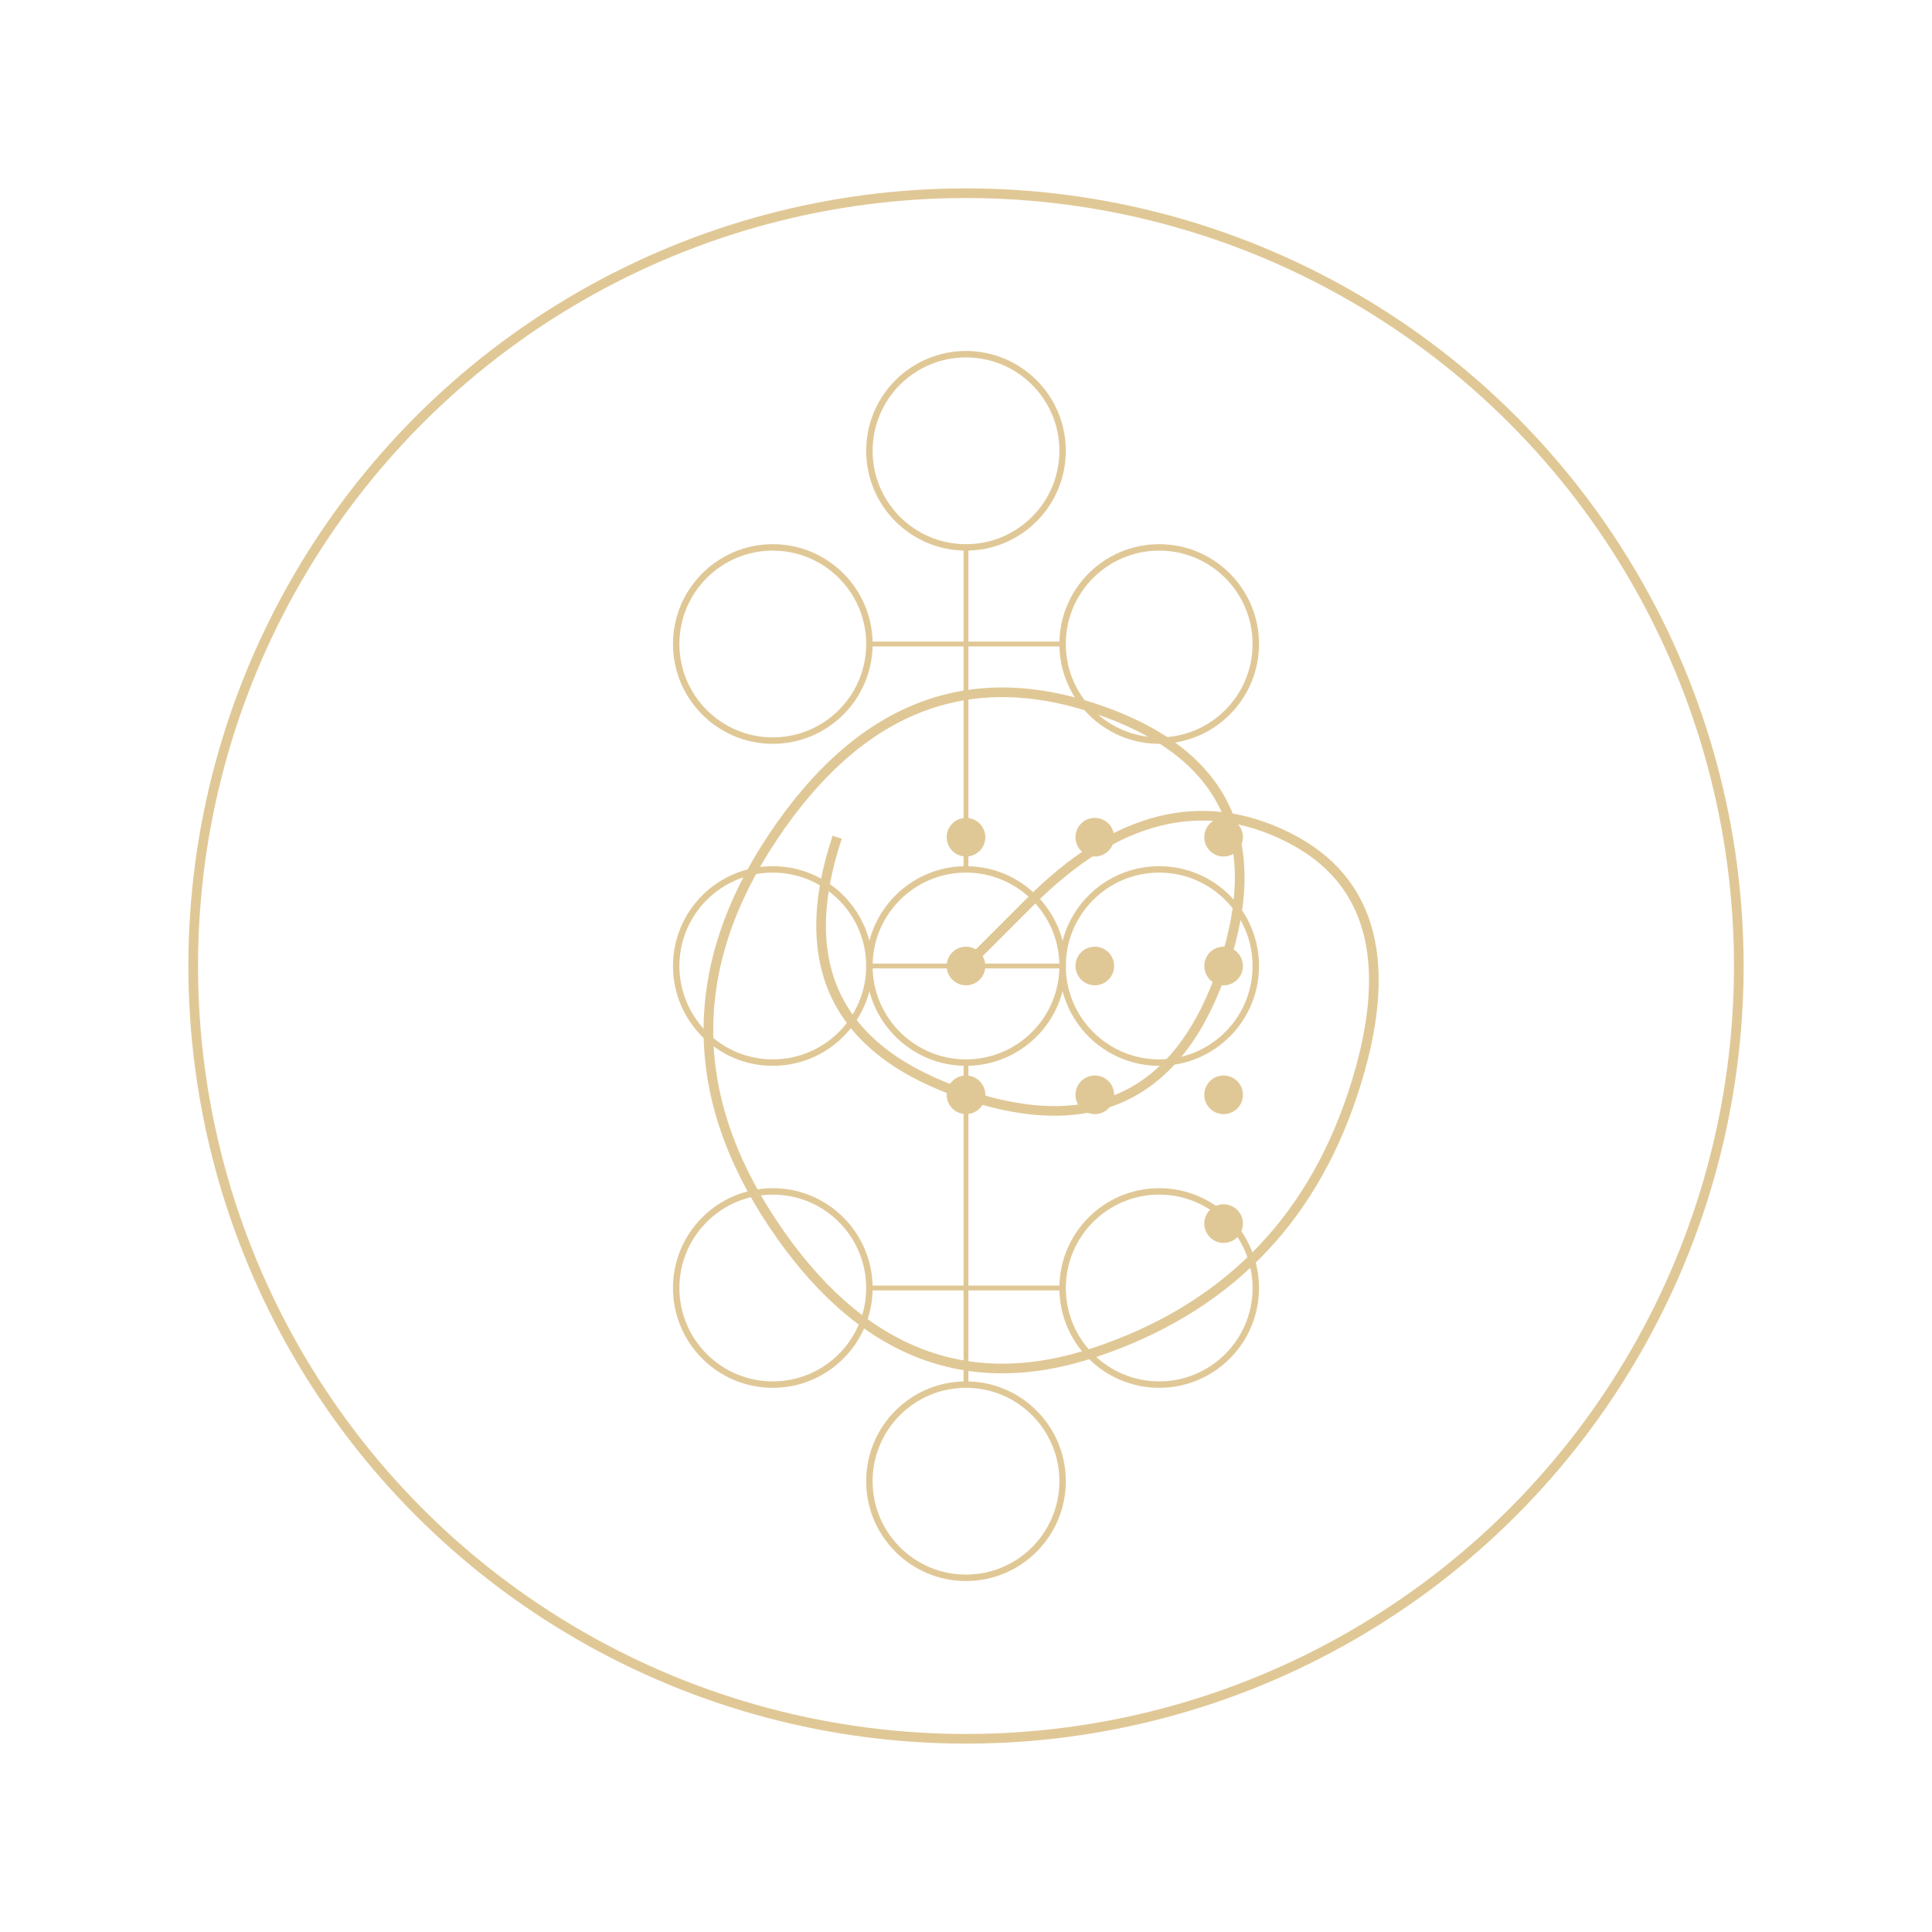 <?xml version="1.0" encoding="UTF-8" standalone="no"?>
<svg width="300" height="300" viewBox="0 0 300 300" fill="none" xmlns="http://www.w3.org/2000/svg">
  <g opacity="0.5">
    <!-- Torus Knot Pattern -->
    <circle cx="150" cy="150" r="120" stroke="#C1912E" stroke-width="1.5"/>
    
    <!-- Sacred Spiral -->
    <path d="M150 150 L160 140 Q180 120 200 130 Q220 140 210 170 Q200 200 170 210 Q140 220 120 190 Q100 160 120 130 Q140 100 170 110 Q200 120 190 150 Q180 180 150 170 Q120 160 130 130" stroke="#C1912E" stroke-width="1.5" fill="none"/>
    
    <!-- Golden Ratio Spiral Points -->
    <circle cx="150" cy="150" r="3" fill="#C1912E"/>
    <circle cx="170" cy="150" r="3" fill="#C1912E"/>
    <circle cx="170" cy="170" r="3" fill="#C1912E"/>
    <circle cx="150" cy="170" r="3" fill="#C1912E"/>
    <circle cx="150" cy="130" r="3" fill="#C1912E"/>
    <circle cx="170" cy="130" r="3" fill="#C1912E"/>
    <circle cx="190" cy="130" r="3" fill="#C1912E"/>
    <circle cx="190" cy="150" r="3" fill="#C1912E"/>
    <circle cx="190" cy="170" r="3" fill="#C1912E"/>
    <circle cx="190" cy="190" r="3" fill="#C1912E"/>
    
    <!-- Tree of Life Structure -->
    <circle cx="150" cy="70" r="15" stroke="#C1912E" stroke-width="1"/>
    <circle cx="120" cy="100" r="15" stroke="#C1912E" stroke-width="1"/>
    <circle cx="180" cy="100" r="15" stroke="#C1912E" stroke-width="1"/>
    <circle cx="120" cy="150" r="15" stroke="#C1912E" stroke-width="1"/>
    <circle cx="180" cy="150" r="15" stroke="#C1912E" stroke-width="1"/>
    <circle cx="150" cy="150" r="15" stroke="#C1912E" stroke-width="1"/>
    <circle cx="120" cy="200" r="15" stroke="#C1912E" stroke-width="1"/>
    <circle cx="180" cy="200" r="15" stroke="#C1912E" stroke-width="1"/>
    <circle cx="150" cy="230" r="15" stroke="#C1912E" stroke-width="1"/>
    
    <!-- Connecting Lines -->
    <line x1="150" y1="85" x2="150" y2="135" stroke="#C1912E" stroke-width="0.75"/>
    <line x1="150" y1="165" x2="150" y2="215" stroke="#C1912E" stroke-width="0.75"/>
    <line x1="135" y1="100" x2="165" y2="100" stroke="#C1912E" stroke-width="0.75"/>
    <line x1="135" y1="150" x2="165" y2="150" stroke="#C1912E" stroke-width="0.75"/>
    <line x1="135" y1="200" x2="165" y2="200" stroke="#C1912E" stroke-width="0.75"/>
  </g>
</svg>